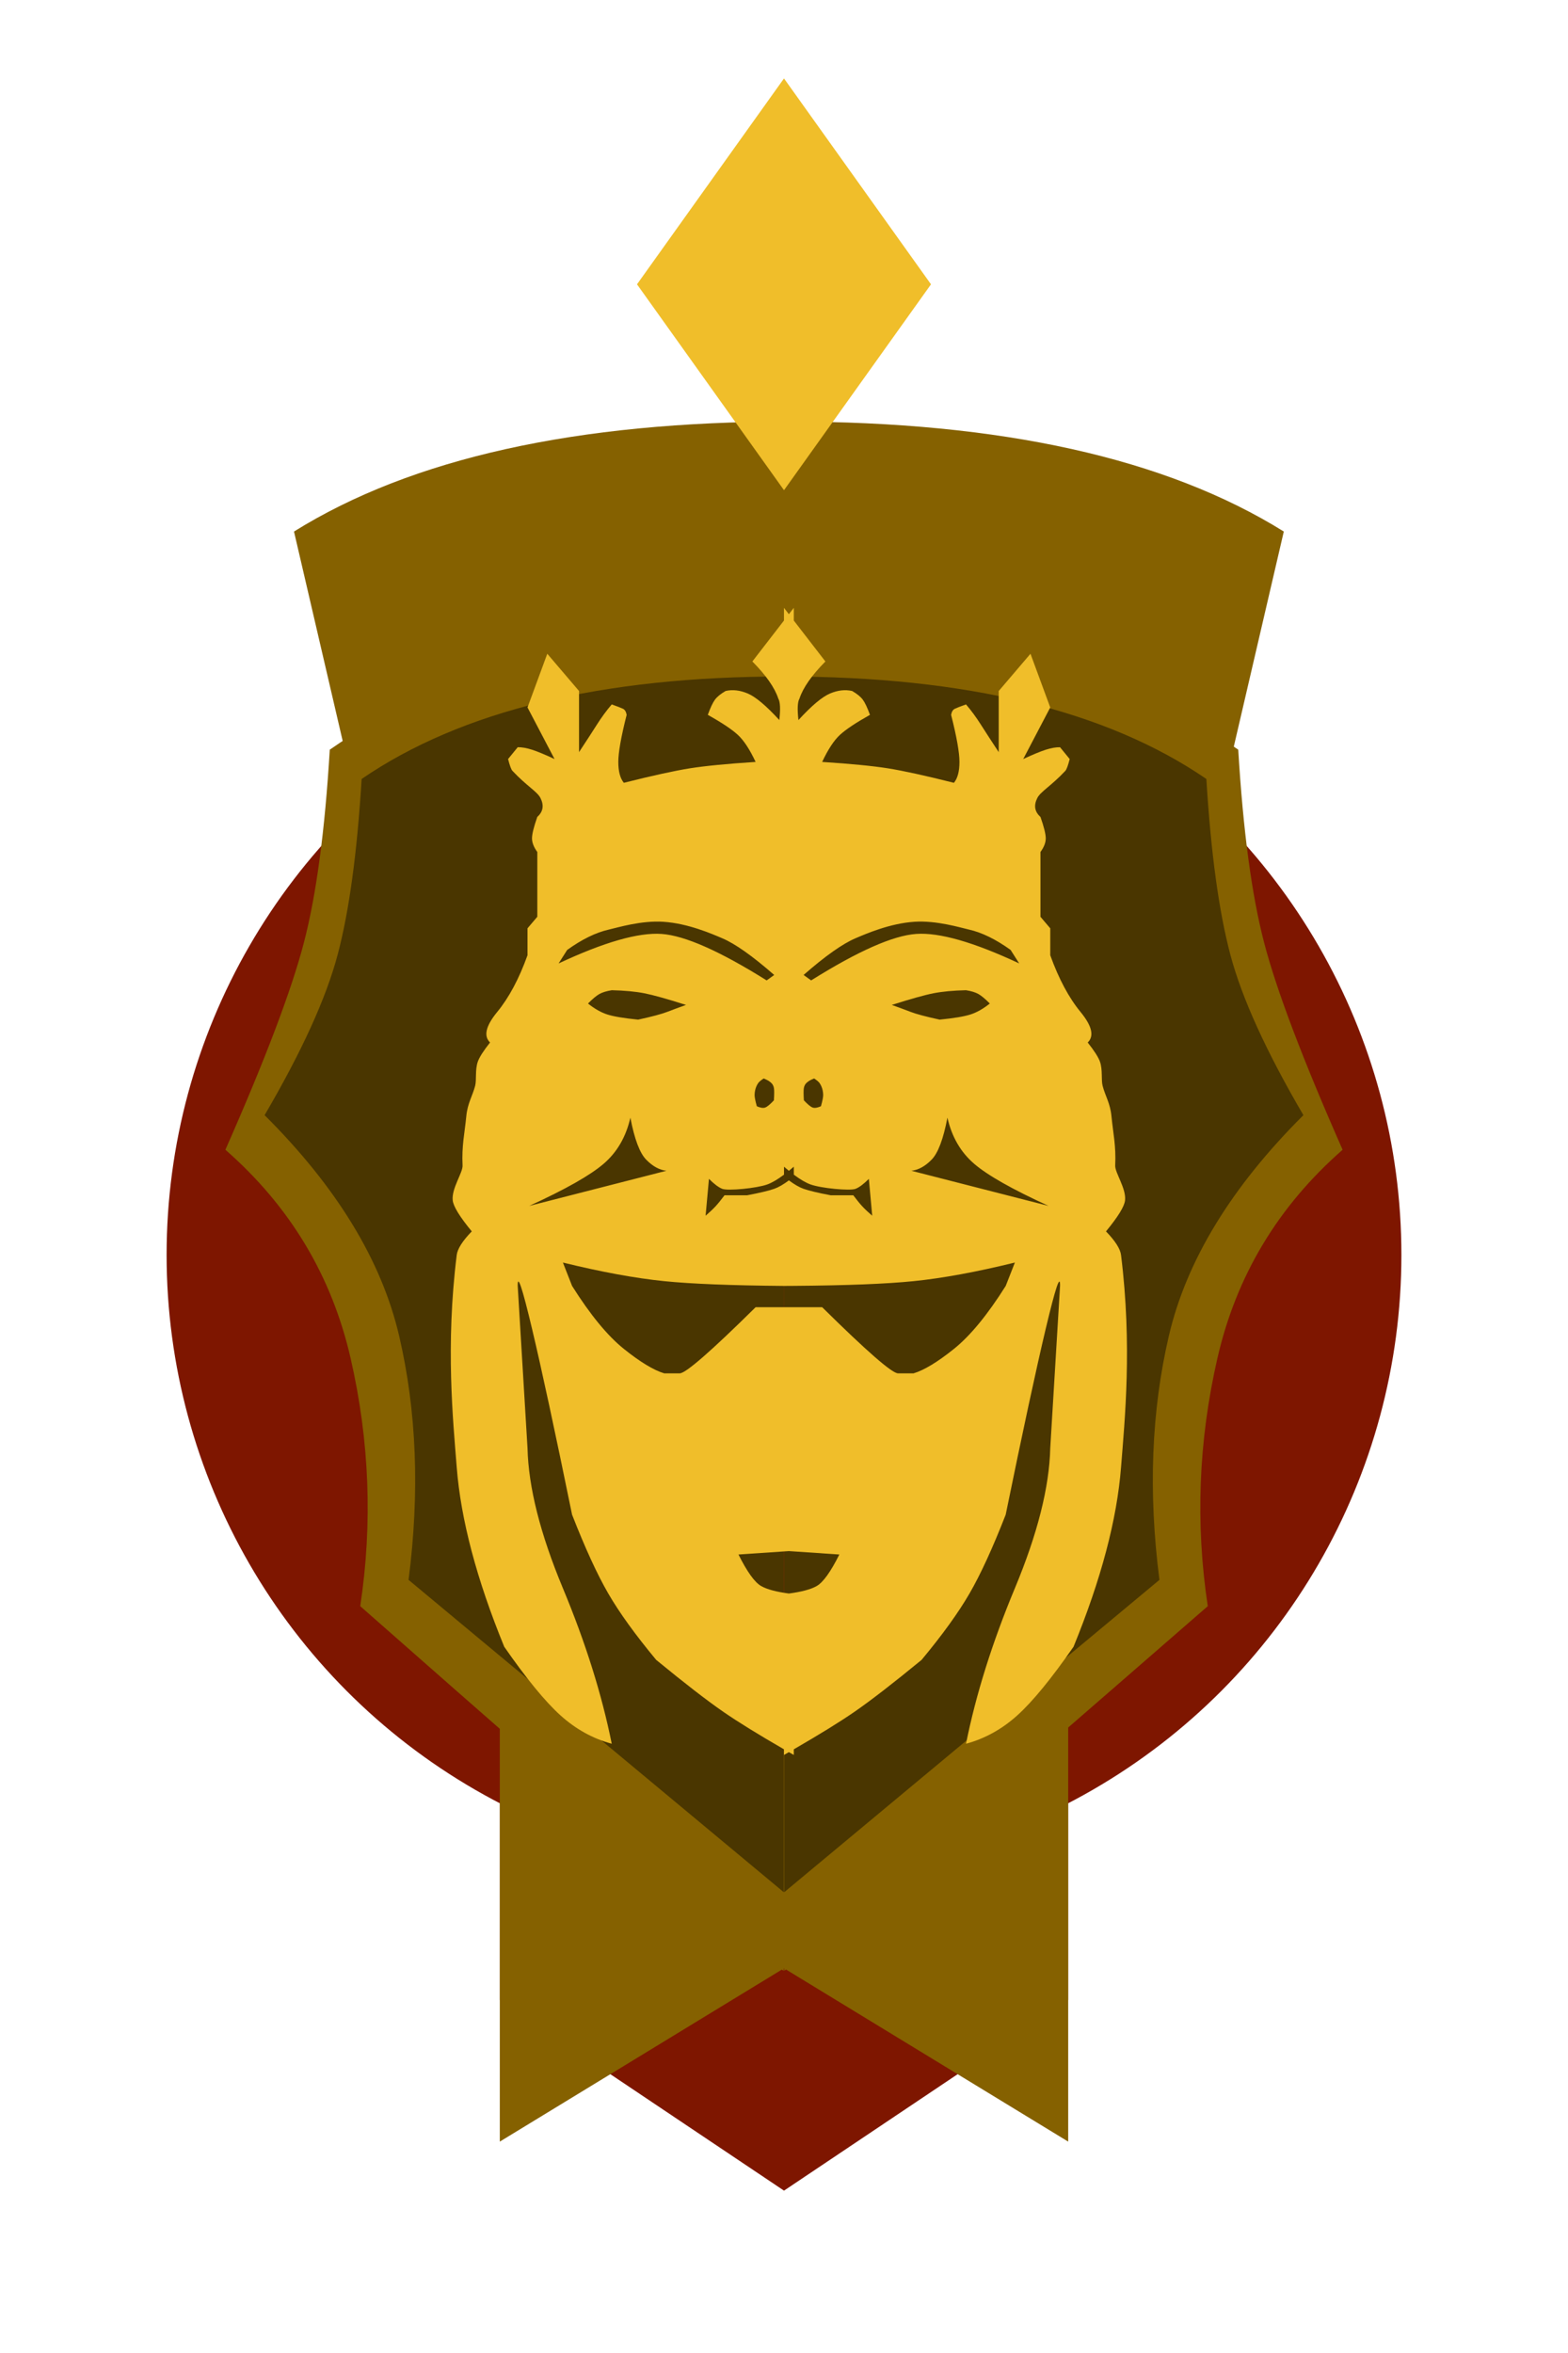 <svg height="240" viewBox="0 0 160 240" width="160" xmlns="http://www.w3.org/2000/svg"><g fill="none" fill-rule="evenodd"><g transform="translate(17 43)"><circle cx="63" cy="85" fill="#7e1600" r="63"/><path d="m34 125h58v36l-29 19.44-29-19.44z" fill="#7e1600"/><g fill="#856100"><path d="m34 120h58v55.44l-29-17.68-29 17.68z"/><path d="m13 11.215c12-7.477 28.833-11.215 50.5-11.215s38.5 3.738 50.5 11.215l-10 43h-81z"/><path d="m16.65 33.465c10.933-7.644 26.383-11.465 46.35-11.465l-.024 136c-.675 0-15.081-12.392-43.217-37.175 1.274-8.428.948-16.851-.978-25.268-1.926-8.417-6.186-15.512-12.781-21.284 4.073-9.229 6.742-16.268 8.008-21.119 1.266-4.85 2.146-11.413 2.642-19.689zm92.701 0c-10.933-7.644-26.383-11.465-46.35-11.465l.024 136c.329 0 14.735-12.392 43.217-37.175-1.274-8.428-.948-16.851.978-25.268 1.926-8.417 6.186-15.512 12.781-21.284-4.073-9.229-6.742-16.268-8.008-21.119-1.266-4.85-2.146-11.413-2.642-19.689z"/></g><path d="m63 26-.022 124-38.288-31.857c1.149-8.918.829-17.215-.962-24.889-1.79-7.675-6.366-15.178-13.728-22.511 3.787-6.469 6.269-11.915 7.446-16.337s1.996-10.406 2.456-17.952c10.166-6.969 24.532-10.454 43.098-10.454zm0 0c18.566 0 32.932 3.485 43.098 10.454.461 7.546 1.279 13.529 2.456 17.952 1.177 4.422 3.659 9.868 7.446 16.337-7.362 7.333-11.938 14.837-13.728 22.511s-2.111 15.971-.962 24.889l-38.288 31.857z" fill="#000" opacity=".446"/><path d="m64 19v1.295l3.224 4.174c-1.399 1.415-2.281 2.676-2.645 3.783-.198.34-.233 1.071-.106 2.192 1.347-1.467 2.42-2.369 3.22-2.707.8-.338 1.554-.423 2.262-.257.501.29.862.584 1.083.881.222.297.466.814.733 1.552-1.443.808-2.467 1.491-3.071 2.049-.604.559-1.207 1.476-1.807 2.753 2.911.188 5.145.406 6.701.652 1.557.247 3.805.739 6.745 1.478.377-.458.565-1.168.565-2.13s-.284-2.563-.852-4.802c.058-.317.181-.523.368-.615.187-.093.572-.242 1.154-.448.537.628 1.041 1.314 1.512 2.057s1.079 1.679 1.825 2.809v-6.235l3.24-3.799 2.017 5.477-2.758 5.263c.98-.457 1.747-.775 2.299-.952.553-.177 1.039-.262 1.459-.254l.984 1.206c-.171.668-.32 1.07-.448 1.206-1.463 1.559-2.518 2.1-2.856 2.767-.382.755-.275 1.397.321 1.927.36 1.026.541 1.755.541 2.188 0 .433-.18.898-.541 1.394v6.606l1 1.176v2.747c.863 2.402 1.897 4.335 3.1 5.797 1.161 1.416 1.401 2.451.721 3.102.676.854 1.093 1.507 1.251 1.958.292.832.112 1.85.27 2.458.273 1.054.774 1.765.903 3.099.169 1.744.48 3.033.381 5.031-.036.728 1.142 2.346 1.005 3.562-.07.621-.718 1.673-1.944 3.158.945.975 1.458 1.78 1.536 2.414 1.15 9.257.378 16.812 0 21.644-.417 5.329-2.033 11.432-4.848 18.309-2.263 3.257-4.175 5.59-5.737 6.998s-3.306 2.373-5.233 2.894c1.008-5.022 2.669-10.308 4.983-15.858s3.517-10.316 3.612-14.3l1-16.539c.02-1.272-.466.181-1.459 4.358s-2.355 10.501-4.088 18.974c-1.332 3.411-2.564 6.093-3.695 8.045-1.131 1.952-2.76 4.208-4.888 6.768-2.901 2.38-5.182 4.144-6.844 5.292-1.48 1.022-3.546 2.298-6.196 3.829l-.001.574c-.169-.096-.336-.192-.5-.286-.165.095-.331.19-.5.286l-0-.574c-2.651-1.531-4.717-2.807-6.197-3.83-1.662-1.147-3.943-2.911-6.844-5.292-2.128-2.561-3.757-4.817-4.888-6.768-1.131-1.952-2.362-4.633-3.695-8.045-1.732-8.472-3.095-14.797-4.088-18.974s-1.479-5.629-1.459-4.358l1 16.539c.094 3.984 1.298 8.75 3.612 14.3s3.974 10.836 4.983 15.858c-1.927-.521-3.671-1.485-5.233-2.894s-3.474-3.741-5.737-6.998c-2.816-6.877-4.432-12.98-4.848-18.309-.378-4.833-1.15-12.388 0-21.644.079-.634.591-1.439 1.536-2.414-1.226-1.485-1.874-2.538-1.944-3.158-.137-1.216 1.041-2.834 1.005-3.562-.1-1.998.212-3.287.381-5.031.129-1.334.629-2.044.903-3.099.158-.608-.022-1.626.27-2.458.158-.452.575-1.105 1.251-1.958-.68-.652-.439-1.686.721-3.102 1.204-1.462 2.237-3.394 3.1-5.797v-2.747l1-1.176v-6.606c-.36-.496-.541-.961-.541-1.394 0-.433.18-1.162.541-2.188.595-.53.702-1.172.321-1.927-.337-.667-1.393-1.208-2.856-2.767-.128-.136-.277-.538-.448-1.206l.984-1.206c.42-.008.906.077 1.459.254.553.177 1.319.495 2.299.952l-2.758-5.263 2.017-5.477 3.24 3.799v6.235c.746-1.13 1.354-2.066 1.825-2.809s.975-1.429 1.512-2.057c.582.206.967.355 1.154.448.187.093.31.298.368.615-.568 2.239-.852 3.84-.852 4.802s.188 1.672.565 2.13c2.94-.739 5.189-1.231 6.745-1.478 1.557-.247 3.79-.464 6.701-.652-.6-1.277-1.203-2.194-1.807-2.753-.604-.559-1.628-1.242-3.071-2.049.267-.738.512-1.255.733-1.552.222-.297.583-.59 1.083-.881.708-.166 1.463-.081 2.262.257.8.338 1.873 1.24 3.22 2.707.127-1.121.092-1.852-.106-2.192-.364-1.107-1.245-2.368-2.645-3.783l3.224-4.174v-1.295l.5.647zm-.5 96.209-5.146.347c.885 1.77 1.656 2.842 2.315 3.218.586.334 1.529.588 2.83.762 1.304-.174 2.247-.428 2.833-.762.659-.375 1.43-1.448 2.315-3.218zm23.059-29.432c-3.947.967-7.392 1.599-10.335 1.897-2.773.281-6.847.441-12.223.481-.169.005-.336.004-.502.003l-.5.003c-5.376-.046-9.451-.206-12.224-.487-2.943-.298-6.388-.93-10.335-1.897l.935 2.384c1.856 2.945 3.617 5.086 5.283 6.423 1.666 1.337 3.038 2.168 4.117 2.493h1.588c.607 0 3.187-2.248 7.742-6.745h6.789c4.555 4.497 7.135 6.745 7.742 6.745h1.588c1.078-.325 2.45-1.156 4.117-2.493 1.666-1.337 3.427-3.478 5.283-6.423zm-22.559-9.777c-.171.149-.338.289-.5.421-.161-.131-.328-.272-.5-.421l-0.0.812c-.652.488-1.217.82-1.697.996-1.065.391-4.039.679-4.608.448-.379-.153-.83-.492-1.353-1.015l-.342 3.759c.42-.362.756-.679 1.009-.952.252-.273.56-.65.922-1.133h2.308c1.288-.244 2.209-.464 2.764-.659.432-.152.931-.439 1.498-.861.566.422 1.065.709 1.497.861.555.195 1.476.415 2.764.659h2.308c.362.483.669.86.922 1.133.252.273.589.59 1.009.952l-.342-3.759c-.522.523-.973.862-1.353 1.015-.569.23-3.543-.058-4.608-.448-.479-.176-1.044-.507-1.696-.995zm-16.676-5c-.446 1.954-1.354 3.521-2.726 4.7-1.372 1.179-3.904 2.613-7.598 4.3l14-3.584c-.716-.081-1.403-.459-2.063-1.134-.66-.675-1.197-2.103-1.613-4.282zm32.351 0c-.415 2.18-.953 3.607-1.613 4.282-.66.675-1.347 1.053-2.063 1.134l14 3.584c-3.694-1.687-6.227-3.121-7.598-4.3-1.372-1.179-2.28-2.746-2.726-4.7zm-18.749-4c-.299.197-.488.359-.567.485-.054.086-.338.478-.36 1.176-.007.217.069.608.228 1.175.359.159.641.203.846.132s.504-.317.897-.738c.039-.643.039-1.064 0-1.263-.082-.422-.34-.569-.41-.628-.118-.1-.33-.213-.635-.338zm5.146 0c-.305.125-.516.238-.635.338-.069.059-.328.205-.41.628-.039.199-.039.62 0 1.263.393.421.692.667.897.738s.487.027.846-.132c.159-.566.234-.958.228-1.175-.021-.698-.306-1.09-.36-1.176-.079-.126-.268-.287-.567-.485zm-20.639-9c-.536.085-.957.212-1.262.382-.306.17-.696.495-1.172.974.671.538 1.328.911 1.971 1.118.643.207 1.692.382 3.146.526 1.395-.302 2.386-.567 2.972-.793s1.223-.462 1.912-.707c-1.946-.619-3.366-1.015-4.26-1.19-.894-.174-1.995-.278-3.305-.31zm36.131 0c-1.31.032-2.412.136-3.305.31-.894.174-2.314.571-4.26 1.19.688.245 1.325.481 1.912.707s1.577.49 2.972.793c1.454-.144 2.503-.32 3.146-.526.643-.207 1.3-.579 1.971-1.118-.476-.479-.867-.804-1.172-.974-.306-.17-.726-.298-1.262-.382zm-30.871-6.981c-2.279-.147-4.639.585-5.578.798-1.316.299-2.729.99-4.239 2.074l-.877 1.377c4.644-2.174 8.149-3.177 10.515-3.009 2.366.168 5.938 1.749 10.716 4.741l.77-.555c-2.214-1.936-3.982-3.185-5.306-3.747-1.041-.442-3.486-1.516-6-1.678zm25.612 0c-2.514.162-4.959 1.237-6 1.678-1.323.561-3.092 1.81-5.306 3.747l.77.555c4.778-2.992 8.35-4.572 10.716-4.741 2.366-.168 5.871.835 10.515 3.009l-.877-1.377c-1.51-1.084-2.923-1.775-4.239-2.074-.939-.213-3.299-.945-5.578-.798z" fill="#f0be2a"/></g><path d="m15 0 15 21-15 21-15-21z" fill="#f0be2a" transform="translate(65 8)"/></g></svg>